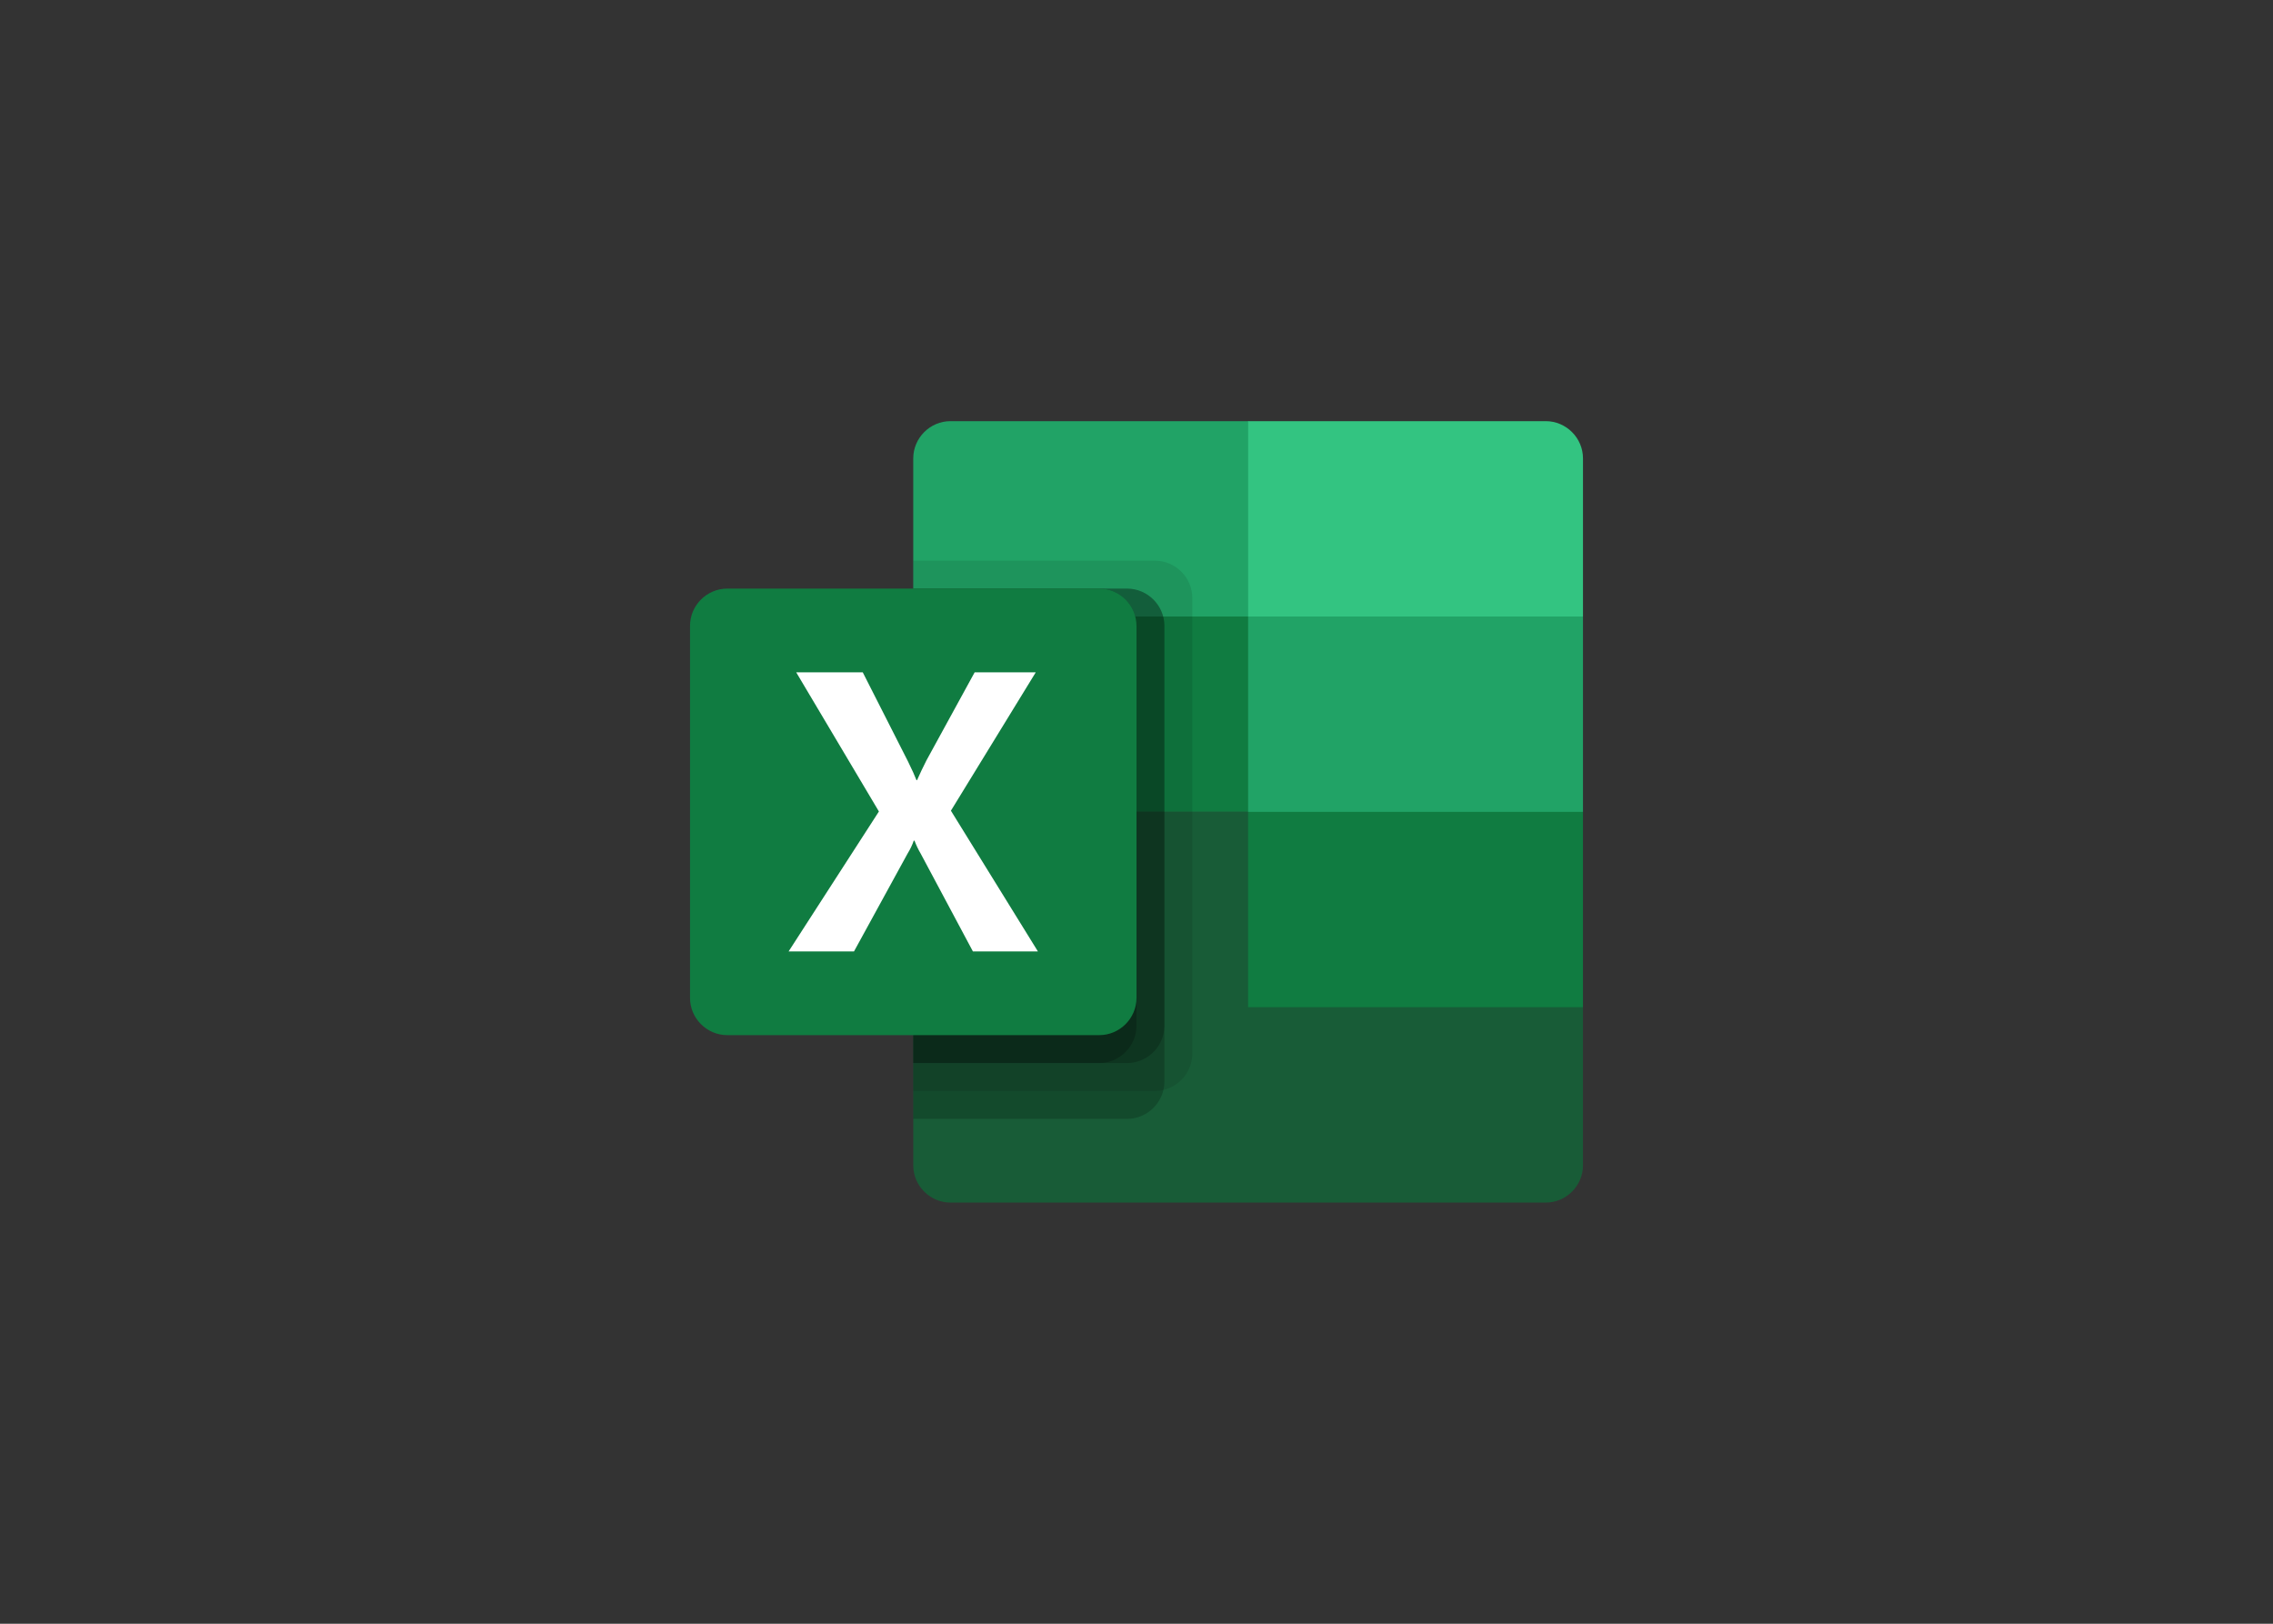 <?xml version="1.0" encoding="UTF-8" standalone="no"?><!DOCTYPE svg PUBLIC "-//W3C//DTD SVG 1.1//EN" "http://www.w3.org/Graphics/SVG/1.1/DTD/svg11.dtd"><svg width="100%" height="100%" viewBox="0 0 560 400" version="1.1" xmlns="http://www.w3.org/2000/svg" xmlns:xlink="http://www.w3.org/1999/xlink" xml:space="preserve" xmlns:serif="http://www.serif.com/" style="fill-rule:evenodd;clip-rule:evenodd;stroke-linejoin:round;stroke-miterlimit:1.414;"><rect x="0" y="0" width="560" height="400" fill="#333333" stroke="none"/><g><path d="M307.5,103.75l-73.334,0c-5.028,0 -9.167,4.139 -9.167,9.166l0,38.959l82.501,48.125l41.25,17.405l41.25,-17.405l0,-48.125l-82.5,-48.125Z" style="fill:#21a366;fill-rule:nonzero;"/><rect x="224.999" y="151.875" width="82.501" height="48.125" style="fill:#107c41;"/><path d="M380.834,103.75l-73.334,0l0,48.125l82.5,0l0,-38.959c0,-5.027 -4.139,-9.166 -9.166,-9.166Z" style="fill:#33c481;fill-rule:nonzero;"/><path d="M307.5,200l-82.501,0l0,87.084c0,5.027 4.139,9.166 9.167,9.166l146.668,0c5.027,0 9.166,-4.139 9.166,-9.166l0,-38.959l-82.5,-48.125Z" style="fill:#185c37;fill-rule:nonzero;"/><rect x="307.5" y="200" width="82.5" height="48.125" style="fill:#107c41;"/><path d="M284.584,138.125l-59.584,0l0,130.625l59.584,0c5.022,-0.014 9.152,-4.144 9.166,-9.166l0,-112.293c-0.014,-5.022 -4.144,-9.152 -9.166,-9.166Z" style="fill-opacity:0.094;fill-rule:nonzero;"/><path d="M277.709,145l-52.709,0l0,130.625l52.709,0c5.022,-0.014 9.152,-4.144 9.166,-9.166l0,-112.293c-0.014,-5.022 -4.144,-9.152 -9.166,-9.166Z" style="fill-opacity:0.2;fill-rule:nonzero;"/><path d="M277.709,145l-52.709,0l0,116.875l52.709,0c5.022,-0.014 9.152,-4.144 9.166,-9.166l0,-98.543c-0.014,-5.022 -4.144,-9.152 -9.166,-9.166Z" style="fill-opacity:0.2;fill-rule:nonzero;"/><path d="M270.834,145l-45.834,0l0,116.875l45.834,0c5.022,-0.014 9.152,-4.144 9.166,-9.166l0,-98.543c-0.014,-5.022 -4.144,-9.152 -9.166,-9.166Z" style="fill-opacity:0.2;fill-rule:nonzero;"/><path id="Back_Plate" d="M179.166,145l91.668,0c5.027,0 9.166,4.139 9.166,9.166l0,91.668c0,5.027 -4.138,9.166 -9.166,9.166l-91.668,0c-5.027,0 -9.166,-4.139 -9.166,-9.166l0,-91.668c0,-5.027 4.139,-9.166 9.166,-9.166Z" style="fill:#107c41;fill-rule:nonzero;"/><path d="M194.292,234.375l22.246,-34.471l-20.376,-34.279l16.397,0l11.123,21.909c1.022,2.079 1.725,3.63 2.109,4.652l0.144,0c0.734,-1.661 1.502,-3.276 2.302,-4.843l11.889,-21.718l15.055,0l-20.904,34.087l21.431,34.663l-16.014,0l-12.849,-24.067c-0.605,-1.023 -1.118,-2.099 -1.534,-3.212l-0.191,0c-0.376,1.091 -0.874,2.136 -1.487,3.115l-13.232,24.164l-16.109,0Z" style="fill:#fff;fill-rule:nonzero;"/><rect x="170" y="90" width="220" height="220" style="fill:none;"/></g></svg>